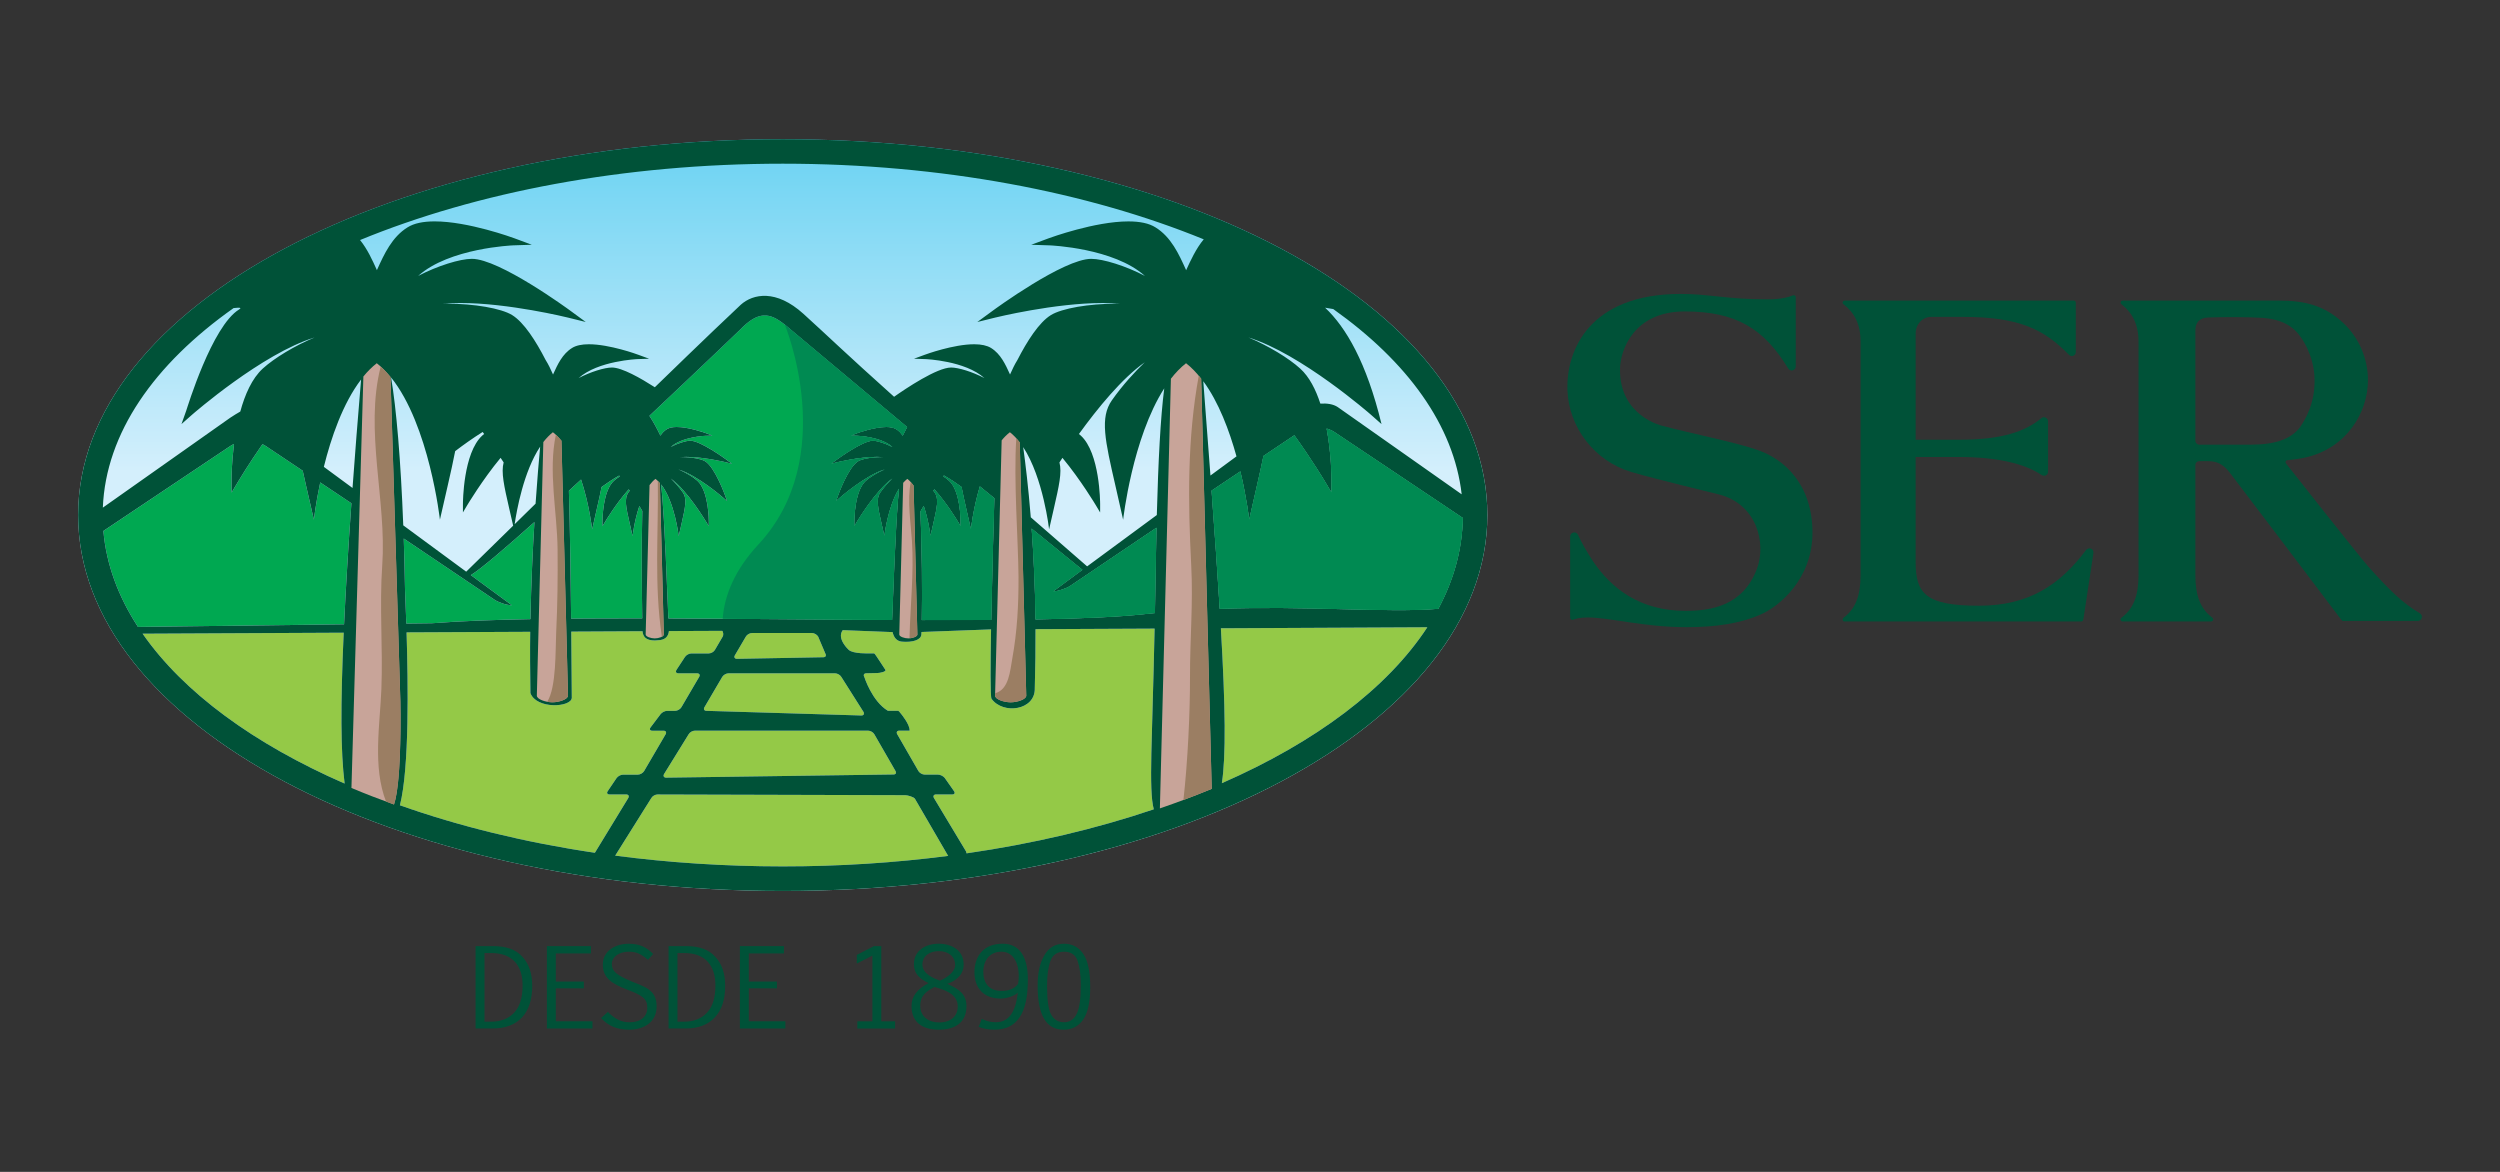 <?xml version="1.0" encoding="utf-8"?>
<!-- Generator: Adobe Illustrator 16.0.0, SVG Export Plug-In . SVG Version: 6.00 Build 0)  -->
<!DOCTYPE svg PUBLIC "-//W3C//DTD SVG 1.1//EN" "http://www.w3.org/Graphics/SVG/1.1/DTD/svg11.dtd">
<svg version="1.1" id="Layer_1" xmlns="http://www.w3.org/2000/svg" xmlns:xlink="http://www.w3.org/1999/xlink" x="0px" y="0px"
	 width="128px" height="60px" viewBox="0 0 128 60" enable-background="new 0 0 128 60" xml:space="preserve">
<rect x="0" y="0" width="128" height="60" fill="#333333" stroke="none"/>
<g>
	<g>
		<g>
			<path fill="#005238" d="M25.249,48.441c0.67,0,1.177,0.175,1.508,0.558c0.328,0.358,0.493,0.853,0.493,1.479
				c0,0.696-0.173,1.231-0.521,1.613c-0.35,0.373-0.857,0.568-1.51,0.568h-0.869v-4.218H25.249z M24.806,48.797v3.513h0.341
				c0.503,0,0.895-0.159,1.184-0.467c0.283-0.309,0.426-0.767,0.426-1.38c0-0.535-0.134-0.935-0.4-1.229
				c-0.271-0.284-0.669-0.438-1.2-0.438H24.806z"/>
			<path fill="#005238" d="M30.256,48.816h-1.799v1.44h1.435v0.347h-1.435v1.687h1.878v0.369h-2.335v-4.218h2.255V48.816z"/>
			<g>
				<path fill="#005238" d="M30.774,52.127c0.395,0.417,0.826,0.593,1.455,0.593c0.641,0,1.39-0.317,1.39-1.189
					c0-0.825-0.543-0.984-1.261-1.273c-0.805-0.338-1.032-0.525-1.032-0.91c0-0.354,0.367-0.621,0.866-0.621
					c0.41,0,0.644,0.126,0.983,0.415l0.265-0.299c-0.348-0.359-0.701-0.523-1.257-0.523c-0.638,0-1.319,0.336-1.319,1.073
					c0,0.669,0.462,0.973,1.216,1.264c0.821,0.307,1.061,0.475,1.061,0.935c0,0.466-0.341,0.749-0.908,0.749
					c-0.414,0-0.754-0.167-1.11-0.53L30.774,52.127z"/>
			</g>
			<path fill="#005238" d="M35.128,48.441c0.672,0,1.173,0.175,1.502,0.558c0.337,0.358,0.499,0.853,0.499,1.479
				c0,0.696-0.171,1.231-0.53,1.613c-0.346,0.373-0.846,0.568-1.5,0.568h-0.868v-4.218H35.128z M34.686,48.797v3.513h0.342
				c0.502,0,0.895-0.159,1.177-0.467c0.284-0.309,0.425-0.767,0.425-1.38c0-0.535-0.132-0.935-0.399-1.229
				c-0.266-0.284-0.663-0.438-1.193-0.438H34.686z"/>
			<path fill="#005238" d="M40.136,48.816h-1.798v1.44h1.441v0.347h-1.441v1.687h1.874v0.369h-2.33v-4.218h2.255V48.816z"/>
			<path fill="#005238" d="M44.667,52.291v-3.365l-0.8,0.407l0.002-0.443l0.877-0.448h0.376v3.85h0.708v0.368h-1.934v-0.368H44.667z
				"/>
			<path fill="#005238" d="M48.496,50.373c0.625,0.264,0.987,0.552,0.987,1.141c0,0.844-0.585,1.206-1.416,1.206
				c-0.86,0-1.397-0.394-1.397-1.213c0-0.484,0.277-0.856,0.871-1.173c-0.416-0.209-0.748-0.437-0.748-0.977
				c0-0.707,0.623-1.039,1.271-1.039c0.661,0,1.275,0.341,1.275,1.062C49.34,49.961,48.859,50.253,48.496,50.373z M47.844,50.532
				c-0.388,0.215-0.727,0.41-0.727,0.975c0,0.545,0.434,0.842,0.965,0.842c0.601,0,0.954-0.315,0.954-0.824
				C49.036,50.848,48.27,50.658,47.844,50.532z M48.125,50.21c0.35-0.15,0.779-0.441,0.779-0.799c0-0.437-0.343-0.714-0.839-0.714
				c-0.471,0-0.837,0.25-0.837,0.68C47.228,49.869,47.785,50.082,48.125,50.21z"/>
			<path fill="#005238" d="M50.264,52.169c0.304,0.136,0.498,0.168,0.733,0.168c0.704,0,1.016-0.613,1.117-1.515
				c-0.175,0.175-0.582,0.305-0.88,0.305c-0.846,0-1.342-0.515-1.342-1.352c0-0.761,0.417-1.457,1.446-1.457
				c0.862,0,1.289,0.668,1.289,1.833c0,1.763-0.57,2.568-1.718,2.568c-0.267,0-0.546-0.039-0.802-0.143L50.264,52.169z
				 M50.345,49.765c0,0.569,0.298,0.969,0.917,0.969c0.358,0.005,0.66-0.088,0.865-0.36c0.134-0.813-0.127-1.648-0.853-1.648
				C50.718,48.725,50.345,49.122,50.345,49.765z"/>
			<path fill="#005238" d="M54.459,52.72c-0.456,0-0.79-0.19-1.006-0.567c-0.22-0.376-0.326-0.945-0.326-1.683
				c0-0.646,0.109-1.159,0.334-1.54c0.224-0.409,0.564-0.611,1.02-0.611c0.429,0,0.766,0.184,0.995,0.541
				c0.229,0.343,0.343,0.916,0.343,1.69c0,0.744-0.117,1.292-0.353,1.642C55.23,52.542,54.891,52.72,54.459,52.72z M54.48,52.339
				c0.29,0,0.505-0.141,0.642-0.422c0.145-0.272,0.215-0.771,0.215-1.495c0-0.503-0.054-0.898-0.164-1.23
				c-0.111-0.313-0.341-0.464-0.694-0.464c-0.345,0-0.578,0.15-0.696,0.467c-0.118,0.337-0.175,0.755-0.173,1.281
				c0,0.731,0.069,1.228,0.213,1.476C53.965,52.211,54.184,52.339,54.48,52.339z"/>
		</g>
		<g>
			<linearGradient id="SVGID_1_" gradientUnits="userSpaceOnUse" x1="40.077" y1="-9.85" x2="40.077" y2="24.143">
				<stop  offset="0" style="stop-color:#00B6E8"/>
				<stop  offset="1" style="stop-color:#D4EFFC"/>
			</linearGradient>
			<path fill="url(#SVGID_1_)" d="M40.078,7.128C20.169,7.128,4,15.639,4,26.371c0,10.735,16.169,19.246,36.078,19.246
				c19.91,0,36.075-8.511,36.075-19.246C76.153,15.639,59.988,7.128,40.078,7.128z"/>
			<g>
				<g>
					<path fill="#00A851" d="M12.206,24.634c0.013-0.022,0.499-0.838,1.23-1.89c0.06,0.026,0.119,0.055,0.171,0.092l1.892,1.265
						c0.054,0.245,0.114,0.504,0.176,0.781l0.396,1.726c0,0,0.089-0.799,0.324-1.908l1.597,1.067
						c-0.171,2.404-0.292,4.452-0.375,6.198L7.065,32.099c-1.014-1.557-1.624-3.206-1.772-4.915l3.3-2.208l3.197-2.139
						c0.06-0.041,0.126-0.075,0.192-0.106c-0.122,0.969-0.127,1.737-0.127,1.81v0.68L12.206,24.634z"/>
					<path fill="#00A851" d="M27.363,26.729c-0.089,1.447-0.167,3.138-0.205,4.972c-1.946,0.035-3.667,0.102-5.039,0.209
						l-1.317,0.017c-0.031-0.949-0.063-1.629-0.067-1.809c-0.014-0.882-0.036-1.731-0.063-2.545l4.645,3.131
						c0.208,0.142,0.629,0.284,0.886,0.284l-2.097-1.542C24.615,29.136,25.84,28.092,27.363,26.729z"/>
					<path fill="#00A851" d="M30.975,26.725c0.008-0.015,0.575-0.96,1.216-1.672l0.05,0.075l-0.065,0.083
						c-0.224,0.323-0.127,0.751,0.069,1.606l0.142,0.63c0,0,0.087-0.763,0.348-1.54l0.152,0.258
						c-0.051,1.796-0.023,4.158-0.003,5.498c-1.259-0.002-2.479,0.002-3.643,0.011c-0.019-1.975-0.052-4.391-0.114-6.548
						c0.205-0.188,0.415-0.381,0.623-0.574c0.428,1.293,0.569,2.548,0.569,2.548l0.243-1.07c0.097-0.422,0.178-0.781,0.237-1.094
						c0.265-0.194,0.58-0.408,0.902-0.587l0.03,0.043c-0.116,0.076-0.217,0.153-0.298,0.225c-0.58,0.526-0.586,2.012-0.586,2.074
						v0.25L30.975,26.725z"/>
					<path fill="#00A851" d="M47.853,25.21l-0.064-0.083l0.049-0.075c0.644,0.712,1.208,1.658,1.216,1.672l0.128,0.214v-0.25
						c0-0.062-0.007-1.548-0.587-2.074c-0.08-0.072-0.181-0.149-0.296-0.225l0.03-0.043c0.322,0.179,0.636,0.393,0.901,0.587
						c0.06,0.312,0.141,0.671,0.236,1.093l0.243,1.07c0,0,0.117-1.034,0.459-2.192c0.251,0.203,0.5,0.406,0.743,0.604
						c-0.033,1.098-0.065,2.184-0.077,2.712c-0.012,0.562-0.052,2.035-0.083,3.52c-1.131,0.007-2.323,0.009-3.555,0.006
						c0.028-1.339,0.008-3.737-0.069-5.557l0.168-0.284c0.259,0.777,0.344,1.54,0.344,1.54l0.146-0.63
						C47.979,25.962,48.078,25.533,47.853,25.21"/>
					<path fill="#00A851" d="M54.805,29.993l4.406-2.972c-0.021,0.981-0.042,2.013-0.057,3.096
						c-0.007,0.438-0.015,0.859-0.022,1.271c-0.175,0.017-0.352,0.033-0.526,0.054c-1.355,0.149-3.292,0.23-5.588,0.272
						c-0.022-1.733-0.099-3.298-0.197-4.649l0.002,0.002c0.198,0.163,0.388,0.315,0.567,0.461c0.797,0.647,1.408,1.143,1.729,1.405
						l0.078,0.061c0.075,0.06,0.125,0.104,0.152,0.125l0.022,0.018l0.044,0.037h0.004l-1.5,1.106
						C54.175,30.277,54.594,30.134,54.805,29.993"/>
					<path fill="#00A851" d="M62.032,25.122l0.003-0.001l1.471-0.984c0.33,1.395,0.453,2.472,0.453,2.472l0.393-1.726
						c0.132-0.582,0.248-1.089,0.338-1.538l1.58-1.057c0.908,1.263,1.539,2.321,1.554,2.346l0.348,0.585v-0.68
						c0-0.093-0.002-1.283-0.248-2.595c0.146,0.042,0.285,0.1,0.403,0.182l3.2,2.139l3.368,2.255
						c-0.024,1.609-0.461,3.165-1.253,4.649c-1.299,0.119-3.22,0.06-5.095,0.016c-1.811-0.048-3.886-0.092-6.098-0.016
						C62.343,29.452,62.205,27.45,62.032,25.122"/>
					<path fill="#00A851" d="M43.908,22.313c0.013,0,1.2,0.046,1.781,0.573c-0.358-0.189-0.784-0.321-1.004-0.321
						c-0.518,0-1.8,0.936-1.855,0.976l-0.279,0.206l0.336-0.084c0.011-0.002,1.108-0.271,2.014-0.271
						c0.119,0,0.229,0.005,0.33,0.013l-0.08-0.001c-0.515,0-1.015,0.086-1.218,0.212c-0.51,0.312-1.02,1.734-1.041,1.794
						l-0.087,0.248l0.197-0.174c0.014-0.014,1.311-1.147,2.294-1.449c-0.371,0.156-0.751,0.385-0.969,0.582
						c-0.581,0.526-0.585,2.012-0.585,2.074v0.25l0.126-0.214c0.011-0.019,0.976-1.632,1.819-2.225
						c-0.186,0.177-0.413,0.421-0.617,0.71c-0.225,0.323-0.128,0.751,0.067,1.606l0.144,0.63c0,0,0.167-1.488,0.747-2.421
						c-0.079,0.813-0.156,1.61-0.353,6.718c-1.74-0.01-3.538-0.025-5.344-0.04c-2.055-0.016-4.118-0.032-6.111-0.039
						c-0.205-5.223-0.284-5.96-0.37-6.863c0.703,0.897,0.898,2.645,0.898,2.645l0.146-0.63c0.193-0.855,0.292-1.284,0.065-1.606
						c-0.204-0.29-0.431-0.533-0.615-0.71c0.843,0.593,1.806,2.206,1.819,2.225l0.128,0.214v-0.25c0-0.062-0.008-1.548-0.585-2.074
						c-0.219-0.197-0.6-0.426-0.971-0.582c0.983,0.302,2.281,1.435,2.295,1.449l0.197,0.174l-0.087-0.248
						c-0.022-0.061-0.531-1.483-1.04-1.794c-0.205-0.125-0.708-0.212-1.222-0.212L34.8,23.404c0.102-0.008,0.211-0.013,0.33-0.013
						c0.902,0,2.003,0.269,2.014,0.271l0.335,0.084l-0.28-0.206c-0.054-0.04-1.335-0.976-1.853-0.976
						c-0.223,0-0.647,0.132-1.005,0.321c0.581-0.526,1.766-0.573,1.781-0.573l0.347-0.011l-0.326-0.123
						c-0.036-0.012-0.865-0.316-1.494-0.316c-0.215,0-0.384,0.038-0.504,0.111c-0.14,0.084-0.244,0.201-0.333,0.334
						c-0.165-0.349-0.358-0.708-0.563-1.017c2.55-2.402,4.624-4.392,4.624-4.392c0.957-1,1.535-0.892,2.296-0.287l0,0h0.002
						l0.013,0.011l6.259,5.242c-0.08,0.146-0.154,0.296-0.226,0.442c-0.086-0.133-0.192-0.25-0.331-0.334
						c-0.119-0.073-0.29-0.111-0.504-0.111c-0.628,0-1.46,0.304-1.496,0.316l-0.324,0.123L43.908,22.313"/>
				</g>
				<path fill="#00A851" d="M37.552,31.683c0.923,0.008,1.852,0.016,2.778,0.021C39.404,31.696,38.475,31.69,37.552,31.683"/>
			</g>
			<g>
				<path fill="#94C947" d="M49.465,43.599l-1.646-2.738c-0.059-0.104-0.011-0.185,0.105-0.185h0.833
					c0.117,0,0.155-0.078,0.087-0.171l-0.478-0.681c-0.074-0.091-0.23-0.165-0.348-0.165h-0.679c-0.117,0-0.259-0.084-0.318-0.184
					l-1.083-1.882c-0.059-0.101-0.011-0.184,0.107-0.184h0.526c0.027-0.301-0.426-0.848-0.426-0.848
					c-0.07-0.093-0.139-0.169-0.151-0.169c-0.013,0-0.118,0-0.236,0H45.46c-0.818-0.49-1.209-1.736-1.209-1.736
					c-0.061-0.099-0.012-0.183,0.104-0.183l0.561-0.013c0.117,0,0.477-0.068,0.415-0.166l-0.435-0.661
					c-0.064-0.099-0.126-0.179-0.142-0.179c-0.013,0-0.121,0-0.238,0c0,0-0.846,0.031-1.063-0.183c0,0-0.632-0.566-0.304-1.007
					l2.552,0.1c0.049,0.22,0.173,0.461,0.47,0.488c0.546,0.05,0.988-0.084,1.003-0.365c0.003-0.041,0.004-0.083,0.008-0.129
					l3.56-0.133c-0.032,1.721-0.043,3.454,0.024,3.552c0.587,0.823,2.256,0.595,2.215-0.548c0.031-1.005,0.042-2.093,0.038-3.015
					l6.096-0.029c-0.114,5.645-0.314,8.245-0.041,9.252c-2.922,0.989-6.148,1.758-9.588,2.255
					C49.48,43.649,49.472,43.612,49.465,43.599z"/>
				<path fill="#94C947" d="M31.209,40.676h0.852c0.117,0,0.164,0.081,0.105,0.185l-1.708,2.801
					c-3.599-0.532-6.963-1.362-9.982-2.431c0.489-1.922,0.418-6.29,0.34-8.853l6.331-0.03c-0.015,0.982-0.004,2.102,0.01,3.137
					c0.304,0.839,2.09,0.735,2.119,0.245c0,0-0.013-1.468-0.027-3.392l3.647-0.019c0.026,0.267,0.153,0.549,0.901,0.454
					c0.355-0.048,0.437-0.293,0.45-0.462l2.736-0.012c0.053,0.076,0.065,0.22,0.022,0.29l-0.4,0.684
					c-0.057,0.103-0.201,0.183-0.318,0.183h-0.888c-0.117,0-0.264,0.08-0.328,0.179l-0.434,0.661
					c-0.062,0.098-0.02,0.179,0.097,0.179h0.958c0.118,0,0.166,0.082,0.105,0.183l-0.909,1.552c-0.058,0.1-0.202,0.185-0.318,0.185
					h-0.409c-0.116,0-0.269,0.076-0.338,0.169l-0.513,0.679c-0.069,0.093-0.03,0.169,0.085,0.169h0.579
					c0.116,0,0.163,0.082,0.105,0.184l-1.101,1.884c-0.059,0.098-0.203,0.182-0.319,0.182h-0.76c-0.116,0-0.264,0.078-0.331,0.176
					l-0.449,0.664C31.048,40.598,31.093,40.676,31.209,40.676z"/>
				<path fill="#94C947" d="M42.759,34.475c0.116,0,0.26,0.084,0.317,0.183l1.134,1.791c0.056,0.102,0.009,0.184-0.107,0.184
					l-7.93-0.238c-0.117,0-0.164-0.085-0.105-0.185l0.91-1.552c0.06-0.101,0.202-0.183,0.319-0.183H42.759z"/>
				<path fill="#94C947" d="M37.627,33.549l0.563-0.959c0.058-0.101,0.201-0.18,0.317-0.18h3.064c0.115,0,0.259,0.081,0.318,0.183
					l0.371,0.875c0.058,0.101,0.009,0.183-0.107,0.183l-4.42,0.081C37.615,33.731,37.568,33.648,37.627,33.549z"/>
				<path fill="#94C947" d="M34,39.63l1.259-2.036c0.059-0.102,0.202-0.184,0.318-0.184h8.871c0.119,0,0.261,0.083,0.318,0.184
					l1.084,1.882c0.057,0.1,0.009,0.181-0.107,0.177l-11.637,0.163C33.989,39.815,33.942,39.731,34,39.63z"/>
				<path fill="#94C947" d="M7.301,32.445l10.296-0.051c-0.167,3.745-0.156,6.091,0.047,7.724
					C13.002,38.093,9.396,35.456,7.301,32.445z"/>
				<path fill="#94C947" d="M31.498,43.809l1.849-2.948c0.059-0.104,0.203-0.185,0.319-0.183l12.685,0.036
					c0.119,0.001,0.438,0.088,0.496,0.187l1.698,2.921c-2.71,0.352-5.546,0.538-8.466,0.538
					C37.117,44.359,34.244,44.168,31.498,43.809z"/>
				<path fill="#94C947" d="M62.559,40.099c0.214-1.38,0.187-3.863-0.05-7.93l10.57-0.053
					C71.029,35.252,67.346,38.004,62.559,40.099z"/>
			</g>
			<path fill="#005238" d="M40.078,7.128C20.169,7.128,4,15.639,4,26.371c0,10.735,16.169,19.246,36.078,19.246
				c19.91,0,36.075-8.511,36.075-19.246C76.153,15.639,59.988,7.128,40.078,7.128z M49.465,43.599l-1.646-2.738
				c-0.059-0.104-0.011-0.185,0.105-0.185h0.833c0.117,0,0.155-0.078,0.087-0.171l-0.478-0.681c-0.074-0.091-0.23-0.165-0.348-0.165
				h-0.679c-0.117,0-0.259-0.084-0.318-0.184l-1.083-1.882c-0.059-0.101-0.011-0.184,0.107-0.184h0.526
				c0.027-0.301-0.426-0.848-0.426-0.848c-0.07-0.093-0.139-0.169-0.151-0.169c-0.013,0-0.118,0-0.236,0H45.46
				c-0.818-0.49-1.209-1.736-1.209-1.736c-0.061-0.099-0.012-0.183,0.104-0.183l0.561-0.013c0.117,0,0.477-0.068,0.415-0.166
				l-0.435-0.661c-0.064-0.099-0.126-0.179-0.142-0.179c-0.013,0-0.121,0-0.238,0c0,0-0.846,0.031-1.063-0.183
				c0,0-0.632-0.566-0.304-1.007l2.552,0.1c0.049,0.22,0.173,0.461,0.47,0.488c0.546,0.05,0.988-0.084,1.003-0.365
				c0.003-0.041,0.004-0.083,0.008-0.129l3.56-0.133c-0.032,1.721-0.043,3.454,0.024,3.552c0.587,0.823,2.256,0.595,2.215-0.548
				c0.031-1.005,0.042-2.093,0.038-3.015l6.096-0.029c-0.114,5.645-0.314,8.245-0.041,9.252c-2.922,0.989-6.148,1.758-9.588,2.255
				C49.48,43.649,49.472,43.612,49.465,43.599z M31.209,40.676h0.852c0.117,0,0.164,0.081,0.105,0.185l-1.708,2.801
				c-3.599-0.532-6.963-1.362-9.982-2.431c0.489-1.922,0.418-6.29,0.34-8.853l6.331-0.03c-0.015,0.982-0.004,2.102,0.01,3.137
				c0.304,0.839,2.09,0.735,2.119,0.245c0,0-0.013-1.468-0.027-3.392l3.647-0.019c0.026,0.267,0.153,0.549,0.901,0.454
				c0.355-0.048,0.437-0.293,0.45-0.462l2.736-0.012c0.053,0.076,0.065,0.22,0.022,0.29l-0.4,0.684
				c-0.057,0.103-0.201,0.183-0.318,0.183h-0.888c-0.117,0-0.264,0.08-0.328,0.179l-0.434,0.661
				c-0.062,0.098-0.02,0.179,0.097,0.179h0.958c0.118,0,0.166,0.082,0.105,0.183l-0.909,1.552c-0.058,0.1-0.202,0.185-0.318,0.185
				h-0.409c-0.116,0-0.269,0.076-0.338,0.169l-0.513,0.679c-0.069,0.093-0.03,0.169,0.085,0.169h0.579
				c0.116,0,0.163,0.082,0.105,0.184l-1.101,1.884c-0.059,0.098-0.203,0.182-0.319,0.182h-0.76c-0.116,0-0.264,0.078-0.331,0.176
				l-0.449,0.664C31.048,40.598,31.093,40.676,31.209,40.676z M12.206,24.634c0.013-0.022,0.499-0.838,1.23-1.89
				c0.06,0.026,0.119,0.055,0.171,0.092l1.892,1.265c0.054,0.245,0.114,0.504,0.176,0.781l0.396,1.726c0,0,0.089-0.799,0.324-1.908
				l1.597,1.067c-0.171,2.404-0.292,4.452-0.375,6.198L7.065,32.099c-1.014-1.557-1.624-3.206-1.772-4.915l3.3-2.208l3.197-2.139
				c0.06-0.041,0.126-0.075,0.192-0.106c-0.122,0.969-0.127,1.737-0.127,1.81v0.68L12.206,24.634z M16.581,23.903
				c0.366-1.479,0.971-3.249,1.906-4.471c-0.171,2.027-0.315,3.875-0.438,5.552L16.581,23.903z M23.917,25.874
				c0.014-0.021,0.776-1.301,1.714-2.433c0.055,0.083,0.107,0.161,0.156,0.235c-0.137,0.512,0.021,1.206,0.283,2.352l0.204,0.887
				c-1.17,1.144-2.055,2.013-2.405,2.355l-3.222-2.372c-0.128-3.337-0.355-6.019-0.626-7.575c1.959,2.434,2.503,7.284,2.503,7.284
				l0.395-1.726c0.157-0.688,0.29-1.275,0.386-1.783c0.417-0.318,0.909-0.669,1.407-0.981c0.025,0.035,0.05,0.068,0.076,0.103
				c-0.032,0.025-0.065,0.053-0.093,0.077c-0.98,0.894-0.993,3.411-0.993,3.516v0.423L23.917,25.874z M27.363,26.729
				c-0.089,1.447-0.167,3.138-0.205,4.972c-1.946,0.035-3.667,0.102-5.039,0.209l-1.317,0.017c-0.031-0.949-0.063-1.629-0.067-1.809
				c-0.014-0.882-0.036-1.731-0.063-2.545l4.645,3.131c0.208,0.142,0.629,0.284,0.886,0.284l-2.097-1.542
				C24.615,29.136,25.84,28.092,27.363,26.729z M26.35,26.839c0.104-0.706,0.459-2.697,1.306-3.971
				c-0.064,0.691-0.151,1.691-0.235,2.921C27.044,26.158,26.687,26.509,26.35,26.839z M30.975,26.725
				c0.008-0.015,0.575-0.96,1.216-1.672c0.018,0.026,0.034,0.049,0.05,0.075c-0.022,0.027-0.044,0.055-0.065,0.083
				c-0.224,0.323-0.127,0.751,0.069,1.606l0.142,0.63c0,0,0.087-0.763,0.348-1.54l0.152,0.258c-0.051,1.796-0.023,4.158-0.003,5.498
				c-1.259-0.002-2.479,0.002-3.643,0.011c-0.019-1.975-0.052-4.391-0.114-6.548c0.205-0.188,0.415-0.381,0.623-0.574
				c0.428,1.293,0.569,2.548,0.569,2.548l0.243-1.07c0.097-0.422,0.178-0.781,0.237-1.094c0.265-0.194,0.58-0.408,0.902-0.587
				c0.01,0.015,0.021,0.028,0.03,0.043c-0.116,0.076-0.217,0.153-0.298,0.225c-0.58,0.526-0.586,2.012-0.586,2.074v0.25
				L30.975,26.725z M43.908,22.313c0.013,0,1.2,0.046,1.781,0.573c-0.358-0.189-0.784-0.321-1.004-0.321
				c-0.518,0-1.8,0.936-1.855,0.976l-0.279,0.206l0.336-0.084c0.011-0.002,1.108-0.271,2.014-0.271c0.119,0,0.229,0.005,0.33,0.013
				c-0.029-0.001-0.055-0.001-0.08-0.001c-0.515,0-1.015,0.086-1.218,0.212c-0.51,0.312-1.02,1.734-1.041,1.794l-0.087,0.248
				l0.197-0.174c0.014-0.014,1.311-1.147,2.294-1.449c-0.371,0.156-0.751,0.385-0.969,0.582c-0.581,0.526-0.585,2.012-0.585,2.074
				v0.25l0.126-0.214c0.011-0.019,0.976-1.632,1.819-2.225c-0.186,0.177-0.413,0.421-0.617,0.71
				c-0.225,0.323-0.128,0.751,0.067,1.606l0.144,0.63c0,0,0.167-1.488,0.747-2.421c-0.079,0.813-0.156,1.61-0.353,6.718
				c-1.74-0.01-3.538-0.025-5.344-0.04c-2.055-0.016-4.118-0.032-6.111-0.039c-0.205-5.223-0.284-5.96-0.37-6.863
				c0.703,0.897,0.898,2.645,0.898,2.645l0.146-0.63c0.193-0.855,0.292-1.284,0.065-1.606c-0.204-0.29-0.431-0.533-0.615-0.71
				c0.843,0.593,1.806,2.206,1.819,2.225l0.128,0.214v-0.25c0-0.062-0.008-1.548-0.585-2.074c-0.219-0.197-0.6-0.426-0.971-0.582
				c0.983,0.302,2.281,1.435,2.295,1.449l0.197,0.174l-0.087-0.248c-0.022-0.061-0.531-1.483-1.04-1.794
				c-0.205-0.125-0.708-0.212-1.222-0.212c-0.022,0-0.048,0-0.078,0.001c0.102-0.008,0.211-0.013,0.33-0.013
				c0.902,0,2.003,0.269,2.014,0.271l0.335,0.084l-0.28-0.206c-0.054-0.04-1.335-0.976-1.853-0.976
				c-0.223,0-0.647,0.132-1.005,0.321c0.581-0.526,1.766-0.573,1.781-0.573l0.347-0.011l-0.326-0.123
				c-0.036-0.012-0.865-0.316-1.494-0.316c-0.215,0-0.384,0.038-0.504,0.111c-0.14,0.084-0.244,0.201-0.333,0.334
				c-0.165-0.349-0.358-0.708-0.563-1.017c2.55-2.402,4.624-4.392,4.624-4.392c0.957-1,1.535-0.892,2.296-0.287l0,0h0.002
				c0.004,0.005,0.008,0.008,0.013,0.011c0,0,6.227,5.215,6.259,5.242c-0.08,0.146-0.154,0.296-0.226,0.442
				c-0.086-0.133-0.192-0.25-0.331-0.334c-0.119-0.073-0.29-0.111-0.504-0.111c-0.628,0-1.46,0.304-1.496,0.316l-0.324,0.123
				L43.908,22.313z M42.759,34.475c0.116,0,0.26,0.084,0.317,0.183l1.134,1.791c0.056,0.102,0.009,0.184-0.107,0.184l-7.93-0.238
				c-0.117,0-0.164-0.085-0.105-0.185l0.91-1.552c0.06-0.101,0.202-0.183,0.319-0.183H42.759z M37.627,33.549l0.563-0.959
				c0.058-0.101,0.201-0.18,0.317-0.18h3.064c0.115,0,0.259,0.081,0.318,0.183l0.371,0.875c0.058,0.101,0.009,0.183-0.107,0.183
				l-4.42,0.081C37.615,33.731,37.568,33.648,37.627,33.549z M34,39.63l1.259-2.036c0.059-0.102,0.202-0.184,0.318-0.184h8.871
				c0.119,0,0.261,0.083,0.318,0.184l1.084,1.882c0.057,0.1,0.009,0.181-0.107,0.177l-11.637,0.163
				C33.989,39.815,33.942,39.731,34,39.63z M47.853,25.21c-0.021-0.028-0.044-0.056-0.064-0.083
				c0.016-0.026,0.032-0.049,0.049-0.075c0.644,0.712,1.208,1.658,1.216,1.672l0.128,0.214v-0.25c0-0.062-0.007-1.548-0.587-2.074
				c-0.08-0.072-0.181-0.149-0.296-0.225c0.009-0.013,0.019-0.028,0.03-0.043c0.322,0.179,0.636,0.393,0.901,0.587
				c0.06,0.312,0.141,0.671,0.236,1.093l0.243,1.07c0,0,0.117-1.034,0.459-2.192c0.251,0.203,0.5,0.406,0.743,0.604
				c-0.033,1.098-0.065,2.184-0.077,2.712c-0.012,0.562-0.052,2.035-0.083,3.52c-1.131,0.007-2.323,0.009-3.555,0.006
				c0.028-1.339,0.008-3.737-0.069-5.557l0.168-0.284c0.259,0.777,0.344,1.54,0.344,1.54l0.146-0.63
				C47.979,25.962,48.078,25.533,47.853,25.21z M54.244,23.677c0.048-0.075,0.1-0.153,0.153-0.235
				c0.938,1.131,1.701,2.412,1.714,2.433l0.216,0.363v-0.423c0-0.105-0.011-2.622-0.993-3.516c-0.029-0.024-0.063-0.052-0.093-0.077
				c0.956-1.322,2.206-2.853,3.37-3.673c-0.506,0.488-1.127,1.156-1.683,1.947c-0.62,0.883-0.352,2.053,0.185,4.388l0.391,1.726
				c0,0,0.471-4.183,2.106-6.727c-0.194,1.495-0.307,3.745-0.381,6.487l-3.568,2.628c-1.047-0.909-2.006-1.744-2.885-2.512
				c-0.125-1.551-0.276-2.778-0.388-3.594c1.031,1.577,1.326,4.209,1.326,4.209l0.244-1.07C54.22,24.882,54.38,24.188,54.244,23.677
				z M54.805,29.993l4.406-2.972c-0.021,0.981-0.042,2.013-0.057,3.096c-0.007,0.438-0.015,0.859-0.022,1.271
				c-0.175,0.017-0.352,0.033-0.526,0.054c-1.355,0.149-3.292,0.23-5.588,0.272c-0.022-1.733-0.099-3.298-0.197-4.649
				c0.001,0.001,0.002,0.002,0.002,0.002c0.198,0.163,0.388,0.315,0.567,0.461c0.797,0.647,1.408,1.143,1.729,1.405
				c0.027,0.022,0.054,0.042,0.078,0.061c0.075,0.06,0.125,0.104,0.152,0.125c0.015,0.011,0.022,0.018,0.022,0.018
				c0.013,0.015,0.028,0.028,0.044,0.037c0.002,0,0.003,0,0.004,0l-1.5,1.106C54.175,30.277,54.594,30.134,54.805,29.993z
				 M61.608,19.518c0.79,1.069,1.334,2.529,1.7,3.848l-1.333,0.981C61.866,22.868,61.742,21.26,61.608,19.518z M62.032,25.122
				l0.003-0.001l1.471-0.984c0.33,1.395,0.453,2.472,0.453,2.472l0.393-1.726c0.132-0.582,0.248-1.089,0.338-1.538l1.58-1.057
				c0.908,1.263,1.539,2.321,1.554,2.346l0.348,0.585v-0.68c0-0.093-0.002-1.283-0.248-2.595c0.146,0.042,0.285,0.1,0.403,0.182
				l3.2,2.139l3.368,2.255c-0.024,1.609-0.461,3.165-1.253,4.649c-1.299,0.119-3.22,0.06-5.095,0.016
				c-1.811-0.048-3.886-0.092-6.098-0.016C62.343,29.452,62.205,27.45,62.032,25.122z M74.838,25.309l-6.347-4.467
				c-0.228-0.153-0.553-0.2-0.889-0.176c-0.233-0.717-0.563-1.371-1.033-1.796c-0.593-0.54-1.637-1.168-2.648-1.591
				c2.689,0.824,6.235,3.923,6.274,3.958l0.539,0.477c-0.766-3.158-1.822-4.958-2.889-5.96c0.074,0.013,0.23,0.037,0.418,0.07
				C72.058,18.519,74.437,21.777,74.838,25.309z M61.632,12.254c-0.392,0.462-0.695,1.13-0.885,1.544l-0.015,0.038l-0.018-0.038
				c-0.353-0.781-0.754-1.668-1.559-2.16c-0.323-0.203-0.789-0.302-1.382-0.302c-1.715,0-3.987,0.831-4.082,0.865L52.8,12.532
				l0.95,0.031c0.038,0.002,3.28,0.133,4.871,1.566c-0.98-0.515-2.145-0.876-2.75-0.876c-1.413,0-4.923,2.565-5.071,2.676
				l-0.762,0.558l0.917-0.227c0.031-0.007,3.034-0.746,5.512-0.746c0.32,0,0.619,0.014,0.893,0.038
				c-0.075-0.003-0.146-0.003-0.212-0.003c-1.406,0-2.777,0.24-3.336,0.58c-0.613,0.374-1.224,1.335-1.722,2.306
				c-0.146,0.231-0.26,0.484-0.367,0.718l-0.009,0.024l-0.01-0.024c-0.221-0.483-0.468-1.034-0.966-1.339
				c-0.204-0.124-0.492-0.188-0.858-0.188c-1.064,0-2.473,0.516-2.533,0.538l-0.552,0.203l0.587,0.019
				c0.024,0,2.035,0.084,3.021,0.973c-0.606-0.318-1.33-0.542-1.705-0.542c-0.722,0-2.329,1.081-2.921,1.498
				c-2.555-2.29-3.355-3.08-4.644-4.249c-1.39-1.257-2.569-1.031-3.204-0.464c-0.21,0.188-2.09,1.977-4.402,4.225
				c-0.724-0.464-1.683-1.01-2.195-1.01c-0.376,0-1.1,0.223-1.707,0.542c0.986-0.888,2.999-0.973,3.021-0.973l0.59-0.019
				l-0.555-0.203c-0.058-0.022-1.466-0.538-2.532-0.538c-0.366,0-0.655,0.063-0.856,0.188c-0.499,0.305-0.748,0.856-0.968,1.339
				l-0.01,0.024l-0.01-0.024c-0.106-0.238-0.222-0.491-0.37-0.723c-0.498-0.97-1.109-1.928-1.719-2.302
				c-0.559-0.34-1.93-0.58-3.337-0.58c-0.066,0-0.136,0-0.211,0.003c0.274-0.024,0.573-0.038,0.896-0.038
				c2.476,0,5.479,0.738,5.509,0.746l0.917,0.227l-0.761-0.558c-0.148-0.11-3.659-2.676-5.07-2.676c-0.605,0-1.771,0.361-2.75,0.876
				c1.591-1.433,4.833-1.564,4.871-1.566l0.949-0.031l-0.892-0.331c-0.095-0.035-2.366-0.865-4.084-0.865
				c-0.59,0-1.056,0.099-1.381,0.302c-0.801,0.492-1.205,1.379-1.559,2.16l-0.015,0.038l-0.016-0.038
				c-0.209-0.462-0.469-1.04-0.847-1.507c5.946-2.445,13.468-3.909,21.643-3.909C48.21,8.382,55.7,9.832,61.632,12.254z
				 M11.959,15.774c0.098-0.011,0.181-0.017,0.219-0.019c0.136-0.003,0.177,0.019,0.066,0.088c-1.393,0.854-2.652,5.024-2.711,5.189
				l-0.241,0.68l0.54-0.477c0.041-0.035,3.588-3.134,6.276-3.958c-1.011,0.422-2.056,1.051-2.651,1.591
				c-0.555,0.506-0.917,1.334-1.154,2.203c-0.148,0.083-0.317,0.187-0.513,0.316l-6.525,4.604
				C5.419,22.18,7.883,18.654,11.959,15.774z M7.301,32.445l10.296-0.051c-0.167,3.745-0.156,6.091,0.047,7.724
				C13.002,38.093,9.396,35.456,7.301,32.445z M31.498,43.809l1.849-2.948c0.059-0.104,0.203-0.185,0.319-0.183l12.685,0.036
				c0.119,0.001,0.438,0.088,0.496,0.187l1.698,2.921c-2.71,0.352-5.546,0.538-8.466,0.538
				C37.117,44.359,34.244,44.168,31.498,43.809z M62.559,40.099c0.214-1.38,0.187-3.863-0.05-7.93l10.57-0.053
				C71.029,35.252,67.346,38.004,62.559,40.099z"/>
			<g>
				<g>
					<path fill="#C8A499" d="M28.308,22.13c-0.177,0.139-0.338,0.311-0.489,0.501l-0.333,12.986c0,0.186,0.455,0.341,0.798,0.341
						s0.798-0.155,0.798-0.341l-0.335-13.051C28.611,22.4,28.465,22.251,28.308,22.13z"/>
					<path fill="#C8A499" d="M33.561,24.517c-0.113,0.088-0.213,0.196-0.305,0.319l-0.198,7.649c0,0.111,0.265,0.201,0.465,0.201
						s0.466-0.09,0.466-0.201l-0.202-7.748C33.717,24.654,33.641,24.58,33.561,24.517z"/>
					<path fill="#C8A499" d="M19.29,18.597c-0.247,0.193-0.475,0.422-0.685,0.679l-0.611,21.068
						c0.705,0.297,1.433,0.578,2.179,0.846c0.418-1.249,0.326-5.274,0.326-5.274l-0.507-16.617
						C19.775,19.031,19.542,18.795,19.29,18.597z"/>
				</g>
				<path fill="#C8A499" d="M60.725,18.597c-0.281,0.22-0.538,0.489-0.775,0.793l-0.564,22c0.915-0.314,1.8-0.647,2.654-1.001
					l-0.54-20.999C61.263,19.086,61.007,18.816,60.725,18.597z"/>
				<path fill="#C8A499" d="M46.455,24.517c-0.077,0.06-0.145,0.128-0.212,0.203l-0.2,7.765c0,0.111,0.265,0.201,0.465,0.201
					c0.199,0,0.462-0.09,0.462-0.201l-0.194-7.626C46.678,24.726,46.572,24.61,46.455,24.517z"/>
				<path fill="#C8A499" d="M51.707,22.13c-0.152,0.116-0.293,0.257-0.422,0.417l-0.337,13.071c0,0.186,0.454,0.341,0.798,0.341
					c0.342,0,0.798-0.155,0.798-0.341l-0.333-12.964C52.059,22.452,51.891,22.273,51.707,22.13z"/>
			</g>
			<g>
				<path fill="#9B7E63" d="M33.885,32.588l0.005,0.013c0.043-0.026,0.078-0.056,0.092-0.087l0,0c0,0,0,0,0-0.002l0,0
					c0,0,0-0.002,0-0.004l0,0c0,0,0,0,0.001-0.001l0,0l0.001-0.002l0,0c0-0.001,0-0.001,0-0.001c0-0.003,0-0.003,0-0.003
					s0,0,0-0.002v-0.001c0,0,0,0,0-0.002v-0.002c0,0,0,0,0.002,0v-0.003l0,0c0,0,0,0,0-0.002l0,0h0.001l0,0c0-0.002,0-0.004,0-0.005
					l-0.202-7.748c-0.033-0.039-0.069-0.078-0.105-0.113C33.718,27.291,33.485,29.914,33.885,32.588z"/>
				<path fill="#9B7E63" d="M28.46,22.259c-0.398,1.871,0.067,3.975,0.088,5.854c0.014,1.427-0.002,2.85-0.072,4.278
					c-0.041,0.844,0.019,2.808-0.459,3.538c0.088,0.018,0.176,0.027,0.259,0.028l0,0c0.002,0,0.005,0,0.008,0
					c0.343,0,0.798-0.155,0.798-0.341l-0.335-13.051C28.656,22.455,28.561,22.351,28.46,22.259z"/>
				<path fill="#9B7E63" d="M19.492,18.77c-0.838,3.279,0.312,6.885,0.079,10.165c-0.149,2.119,0.038,4.222-0.044,6.341
					c-0.069,1.811-0.459,3.982,0.24,5.768c0.135,0.048,0.271,0.097,0.406,0.146c0.182-0.542,0.27-1.607,0.306-2.643
					c0.051-1.343,0.021-2.632,0.021-2.632l-0.501-16.46l-0.006-0.157C19.835,19.106,19.669,18.929,19.492,18.77z"/>
				<path fill="#9B7E63" d="M46.692,27.698c0.104,1.629-0.083,3.295-0.125,4.929c0,0.018,0.003,0.039,0.004,0.054
					c0.163-0.012,0.344-0.075,0.388-0.157c0.001,0,0.001,0,0.001,0v-0.001c0-0.001,0-0.001,0-0.001V32.52c0.001,0,0.001,0,0.001,0
					c0-0.002,0-0.002,0.001-0.002h0c0,0,0,0,0-0.004l0,0c0,0,0.002,0,0.002-0.002l0,0l0,0c0.002-0.002,0.002-0.002,0.002-0.004l0,0
					c0-0.001,0-0.001,0-0.003l0,0c0,0,0.001,0,0.001-0.001c0,0,0,0,0-0.003l0,0c0,0,0,0,0-0.002v-0.001c0.001,0,0.001,0,0.001-0.002
					v-0.002l0,0c0,0,0-0.001,0-0.003h0.001l0,0c0-0.002,0-0.002,0-0.002l0,0l0,0c0-0.002,0-0.004,0-0.005l-0.194-7.626
					c-0.046-0.063-0.095-0.122-0.143-0.174C46.437,25.587,46.641,26.873,46.692,27.698z"/>
				<path fill="#9B7E63" d="M52.148,29.536c0.005,1.418-0.065,2.787-0.32,4.189c-0.113,0.611-0.163,1.577-0.876,1.768l-0.003,0.124
					c0,0.186,0.454,0.341,0.798,0.341c0.342,0,0.798-0.155,0.798-0.341l-0.333-12.964c-0.057-0.074-0.117-0.146-0.177-0.214
					C51.889,24.571,52.137,27.766,52.148,29.536z"/>
				<path fill="#9B7E63" d="M60.991,28.952c0.102,1.922-0.068,3.791-0.063,5.7c0.004,1.817-0.113,4.326-0.337,6.308
					c0.491-0.184,0.976-0.377,1.449-0.571l-0.54-20.999c-0.039-0.054-0.079-0.106-0.123-0.156
					C60.786,22.452,60.823,25.692,60.991,28.952z"/>
			</g>
			<g>
				<path fill="#008A52" d="M48.329,24.348l-0.031,0.043c0.117,0.076,0.217,0.153,0.297,0.225c0.58,0.526,0.587,2.012,0.587,2.074
					v0.25l-0.128-0.214c-0.008-0.015-0.572-0.96-1.216-1.672l-0.049,0.075l0.064,0.083c0.091,0.132,0.129,0.281,0.129,0.467
					c0,0.274-0.082,0.631-0.196,1.139l-0.146,0.63c0,0-0.085-0.763-0.344-1.54l-0.168,0.284c0.055,1.298,0.08,2.888,0.08,4.181
					c0,0.519-0.004,0.992-0.012,1.376c0.387,0,0.767,0.001,1.145,0.001c0.828,0,1.634-0.003,2.411-0.007
					c0.03-1.484,0.071-2.958,0.082-3.52c0.013-0.528,0.045-1.614,0.078-2.712c-0.243-0.198-0.492-0.401-0.743-0.604
					c-0.342,1.158-0.458,2.192-0.458,2.192l-0.243-1.07c-0.095-0.422-0.176-0.781-0.236-1.093
					C48.965,24.74,48.651,24.527,48.329,24.348"/>
				<path fill="#008A52" d="M59.211,27.021l-4.406,2.972c-0.211,0.141-0.63,0.284-0.887,0.286l0,0l0,0l1.5-1.106h-0.003
					l-0.045-0.037l-0.021-0.018c-0.027-0.021-0.079-0.064-0.154-0.125l-0.076-0.061c-0.321-0.262-0.931-0.757-1.729-1.405
					c-0.181-0.146-0.369-0.298-0.567-0.461l-0.002-0.002c0.098,1.352,0.175,2.916,0.197,4.649c2.296-0.042,4.233-0.123,5.588-0.272
					c0.175-0.021,0.351-0.037,0.526-0.054c0.008-0.411,0.015-0.832,0.022-1.271C59.169,29.034,59.19,28.002,59.211,27.021"/>
				<path fill="#008A52" d="M67.924,21.944c0.246,1.312,0.248,2.501,0.248,2.595v0.68l-0.348-0.585
					c-0.015-0.025-0.646-1.083-1.554-2.346l-1.58,1.057c-0.091,0.449-0.207,0.956-0.34,1.538l-0.391,1.726
					c0,0-0.123-1.077-0.454-2.472l-1.47,0.984l-0.003,0.001c0.173,2.328,0.31,4.331,0.418,6.047
					c0.873-0.029,1.722-0.041,2.543-0.041c1.264,0,2.458,0.026,3.555,0.057c1.058,0.023,2.131,0.055,3.096,0.055
					c0.749,0,1.433-0.019,1.999-0.07c0.792-1.484,1.229-3.04,1.253-4.649l-3.368-2.255l-3.2-2.139
					C68.209,22.044,68.07,21.986,67.924,21.944"/>
				<path fill="#008A52" d="M40.183,16.623h-0.002c0.002,0.003,2.819,6.774-1.353,11.257c-1.189,1.276-1.739,2.584-1.826,3.799
					c0.183,0.001,0.366,0.003,0.55,0.004c0.923,0.008,1.852,0.014,2.778,0.021l0,0c1.806,0.015,3.604,0.03,5.344,0.04
					c0.197-5.108,0.273-5.906,0.353-6.718c-0.579,0.933-0.747,2.421-0.747,2.421l-0.144-0.63c-0.116-0.508-0.198-0.865-0.198-1.139
					c0.001-0.187,0.04-0.335,0.131-0.467c0.204-0.29,0.431-0.533,0.617-0.71c-0.844,0.593-1.808,2.206-1.819,2.225l-0.127,0.214
					v-0.25v0c0-0.07,0.008-1.547,0.587-2.074c0.218-0.197,0.599-0.426,0.969-0.582c-0.983,0.302-2.281,1.435-2.295,1.449
					l-0.196,0.174l0.087-0.248c0.021-0.061,0.531-1.483,1.039-1.794c0.204-0.125,0.705-0.212,1.219-0.212l0.081,0.001
					c-0.102-0.008-0.21-0.013-0.33-0.013c-0.906,0-2.003,0.269-2.014,0.271l-0.337,0.084l0.281-0.206
					c0.055-0.04,1.337-0.976,1.855-0.976c0.22,0,0.646,0.132,1.004,0.321c-0.581-0.526-1.769-0.573-1.783-0.573l-0.345-0.011
					l0.324-0.123c0.035-0.012,0.867-0.316,1.496-0.316c0.215,0,0.385,0.038,0.504,0.111c0.139,0.084,0.245,0.201,0.331,0.334
					c0.071-0.146,0.146-0.296,0.226-0.442L40.183,16.623"/>
			</g>
		</g>
	</g>
	<g>
		<g>
			<g>
				<g>
					<g>
						<path fill="#005238" d="M80.531,31.734c-0.063,0.024-0.139-0.041-0.139-0.105V27.48c0-0.242,0.307-0.299,0.401-0.097
							c0.226,0.48,0.428,0.828,0.774,1.361c0.934,1.373,2.378,2.532,4.73,2.532c1.327,0,2.954-0.263,3.663-2.166
							c0.476-1.283,0.012-3.311-1.979-3.802c-0.142-0.04-3.201-0.771-4.448-1.139c-1.926-0.567-3.21-2.321-3.28-4.182
							c-0.075-2.068,1.144-4.938,5.799-4.938c1.45,0,2.396,0.279,4.45,0.279c0.693,0,1.1-0.122,1.294-0.205
							c0,0,0.132-0.042,0.147,0.096v3.548c0,0.197-0.266,0.284-0.383,0.106c-1.238-2.04-2.662-2.927-5.304-2.927
							c-2.625,0-3.296,2.004-3.311,2.927c-0.047,2.43,2.155,2.926,2.155,2.926c1.452,0.386,3.649,0.827,4.75,1.194
							c1.557,0.485,2.938,1.858,2.948,4.252c0.016,2.397-1.714,3.83-2.7,4.238c-0.973,0.423-2.219,0.629-3.74,0.629
							c-2.194,0-3.943-0.499-5.081-0.499C80.881,31.614,80.66,31.687,80.531,31.734z"/>
					</g>
				</g>
				<path fill="#005238" d="M106.556,31.819c-1.046,0-10.136,0-12.121,0c-0.099,0-0.112-0.123-0.053-0.186
					c0.622-0.455,0.88-1.14,0.88-2.179c0-0.773,0-11.962,0-11.962c0-0.895-0.323-1.494-0.88-1.92
					c-0.077-0.055-0.038-0.181,0.069-0.181h11.719c0,0,0.11-0.007,0.111,0.102v2.533c0,0.179-0.218,0.283-0.359,0.131
					c-1.264-1.284-2.512-1.933-5.435-1.933c-0.248,0-1.174,0-1.606,0c-0.434,0-0.799,0.357-0.799,0.85c0,0,0,2.656,0,5.44
					c0.59,0,1.777,0,2.246,0c2.187,0,3.387-0.429,4.211-1.12c0.101-0.085,0.322-0.001,0.322,0.172v2.586
					c0,0.171-0.178,0.268-0.346,0.159c-0.855-0.574-2.279-0.913-4.214-0.913c-0.466,0-1.635,0-2.22,0c0,2.583,0,5.037,0,5.377
					c0,1.62,0.516,2.238,3.239,2.238c2.558,0,4.147-1.064,5.486-2.852c0.117-0.156,0.413-0.097,0.376,0.169l-0.516,3.397
					C106.668,31.729,106.638,31.825,106.556,31.819z"/>
				<path fill="#005238" d="M117.099,23.563c0.307-0.029,0.6-0.07,0.874-0.125c2.194-0.467,3.267-2.344,3.267-3.972
					c0-1.091-0.454-2.185-1.29-2.952c-0.959-0.884-1.955-1.123-3.265-1.123c-0.894,0-6.563,0.003-8.008,0
					c-0.111,0-0.126,0.135-0.065,0.181c0.556,0.428,0.881,1.026,0.881,1.92c0,0,0,11.189,0,11.962c0,1.037-0.26,1.724-0.881,2.179
					c-0.083,0.064-0.028,0.186,0.065,0.186h4.528c0.104,0,0.158-0.129,0.06-0.198c-0.609-0.454-0.862-1.138-0.862-2.166
					c0-0.346,0-2.915,0-5.639c0-0.128,0.095-0.205,0.207-0.205c0.156,0,0.306,0,0.428,0c0.454,0,0.762,0.125,1.134,0.598
					c0.353,0.449,5.216,6.878,5.707,7.53c0,0,0.043,0.059,0.097,0.054h3.814c0.197,0,0.301-0.264,0.11-0.39
					c-0.899-0.537-1.55-1.169-2.642-2.394c-0.471-0.529-3.893-4.869-4.218-5.284C117,23.678,117.011,23.579,117.099,23.563z
					 M117.769,21.863c-0.454,0.605-1.239,0.904-2.546,0.904c-0.373,0-1.826,0-2.616,0c-0.114,0-0.204-0.093-0.204-0.198
					c0-2.921,0-5.654,0-5.654c0-0.399,0.204-0.641,0.656-0.659c0.661-0.026,2.035-0.033,2.802,0.02
					c0.876,0.064,1.518,0.375,1.927,0.972c0,0,0.683,0.868,0.717,2.134C118.539,20.649,118.038,21.462,117.769,21.863z"/>
			</g>
		</g>
	</g>
</g>
</svg>
